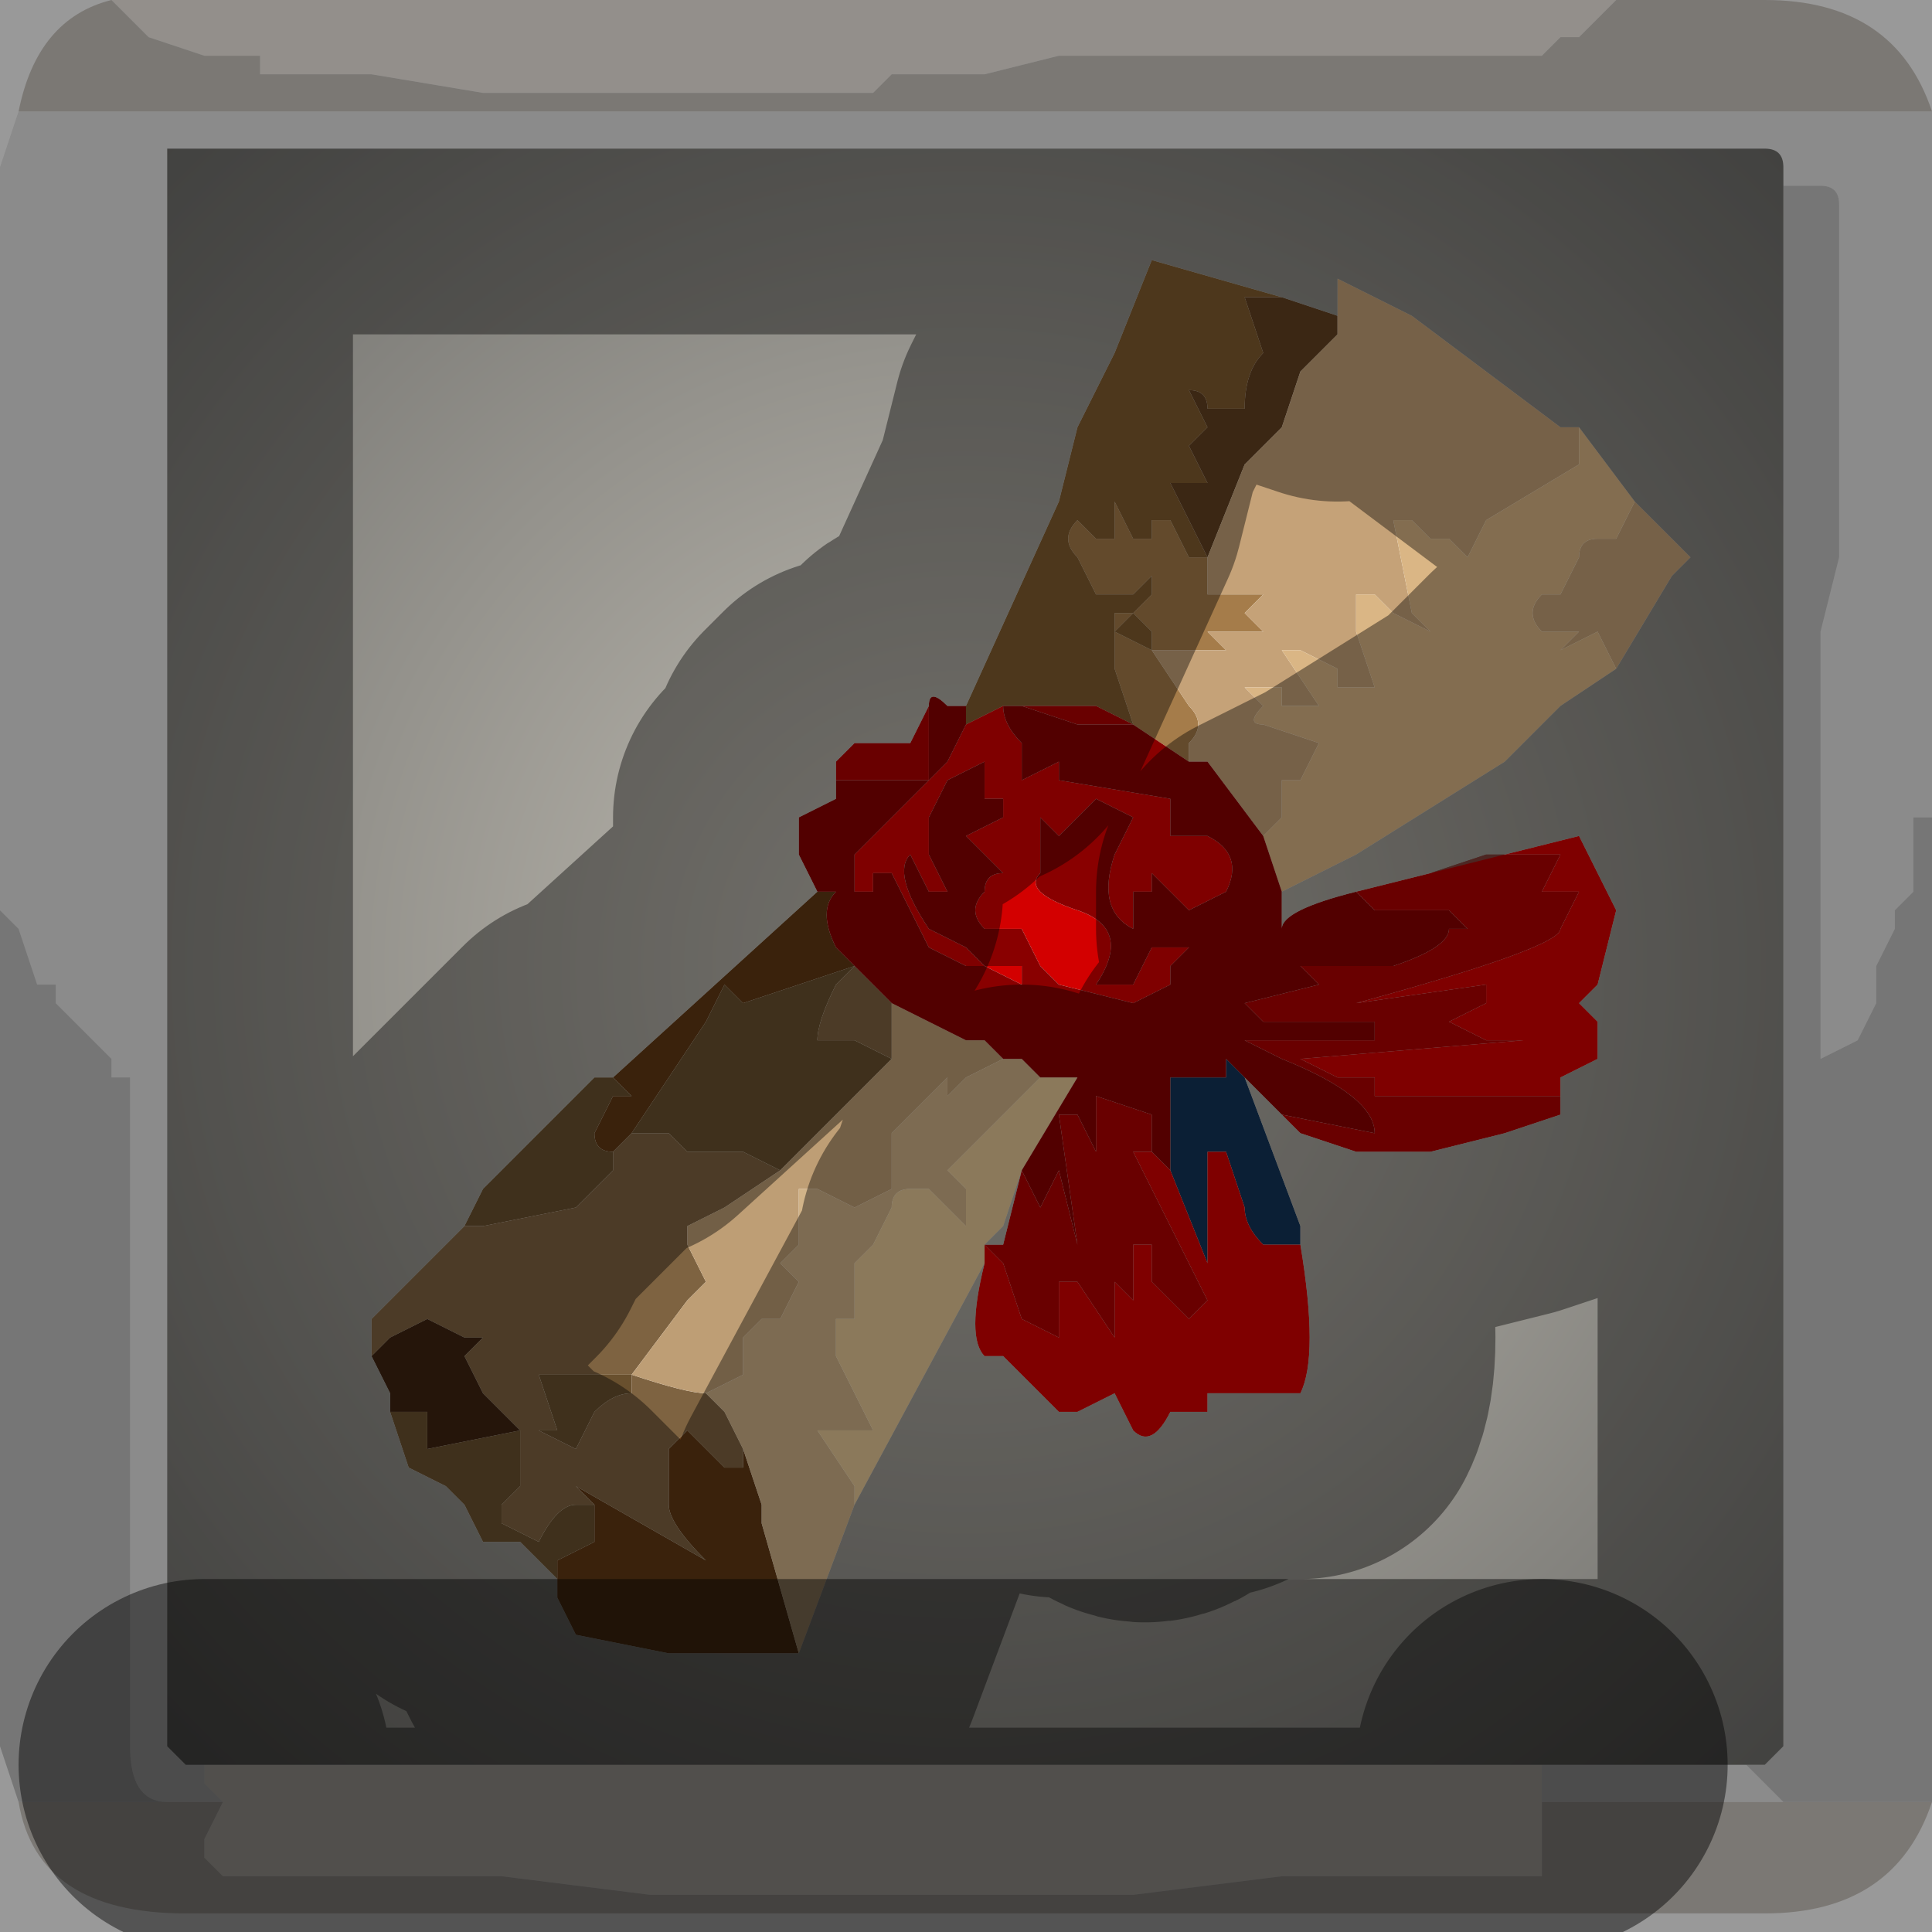 <?xml version="1.0" encoding="UTF-8" standalone="no"?>
<svg xmlns:xlink="http://www.w3.org/1999/xlink" height="5.2px" width="5.2px" xmlns="http://www.w3.org/2000/svg">
  <g transform="matrix(1.0, 0.0, 0.0, 1.0, -37.7, -14.45)">
    <path d="M42.05 14.45 L42.0 14.5 41.95 14.55 Q41.9 14.55 41.9 14.55 L41.85 14.6 41.7 14.6 41.3 14.6 41.25 14.6 41.0 14.6 40.6 14.6 40.55 14.6 40.35 14.65 40.1 14.65 40.05 14.7 39.95 14.7 39.55 14.7 39.4 14.7 39.0 14.7 38.7 14.65 38.6 14.65 38.4 14.65 38.4 14.6 38.3 14.6 38.25 14.6 38.1 14.55 38.0 14.45 38.2 14.45 42.05 14.45 M38.3 19.3 L38.25 19.25 38.25 19.2 41.85 19.2 41.85 19.3 41.85 19.35 41.85 19.5 41.7 19.5 41.5 19.5 41.4 19.5 41.25 19.5 41.15 19.5 40.75 19.55 40.4 19.55 40.05 19.55 39.65 19.55 39.45 19.55 39.05 19.5 38.7 19.5 38.3 19.5 38.25 19.45 38.25 19.4 38.3 19.3" fill="#f5efe8" fill-rule="evenodd" stroke="none"/>
    <path d="M38.0 14.45 L38.1 14.55 38.25 14.6 38.3 14.6 38.4 14.6 38.4 14.65 38.6 14.65 38.7 14.65 39.0 14.7 39.4 14.7 39.55 14.7 39.95 14.7 40.05 14.7 40.1 14.65 40.35 14.65 40.55 14.6 40.6 14.6 41.0 14.6 41.25 14.6 41.3 14.6 41.7 14.6 41.85 14.6 41.9 14.55 Q41.9 14.55 41.95 14.55 L42.0 14.5 42.05 14.45 42.45 14.45 Q42.8 14.45 42.9 14.75 L37.75 14.75 Q37.8 14.5 38.0 14.45 M38.15 19.3 L38.3 19.3 38.25 19.4 38.25 19.45 38.3 19.5 38.7 19.5 39.05 19.5 39.45 19.55 39.65 19.55 40.05 19.55 40.4 19.55 40.75 19.55 41.15 19.5 41.25 19.5 41.4 19.5 41.5 19.5 41.7 19.5 41.85 19.5 41.85 19.35 41.85 19.3 42.45 19.3 42.9 19.3 Q42.8 19.6 42.45 19.6 L38.2 19.6 Q37.8 19.6 37.75 19.3 L38.15 19.3" fill="#cdc8c2" fill-rule="evenodd" stroke="none"/>
    <path d="M37.75 14.75 L42.9 14.75 42.9 16.6 42.9 16.65 42.85 16.65 42.85 16.7 42.85 16.85 42.8 16.9 42.8 16.95 42.75 17.05 42.75 17.15 42.7 17.25 42.6 17.3 42.6 16.95 42.6 16.15 42.65 15.95 42.65 15.6 42.65 15.0 Q42.65 14.95 42.6 14.95 L42.55 14.95 42.5 14.95 42.5 14.9 Q42.5 14.85 42.45 14.85 L38.15 14.85 38.15 14.9 38.15 19.15 38.2 19.2 38.25 19.2 38.25 19.25 38.3 19.3 38.15 19.3 Q38.05 19.3 38.05 19.15 L38.05 17.35 38.0 17.35 38.0 17.3 37.9 17.2 37.85 17.15 37.85 17.1 37.8 17.1 37.75 16.95 37.7 16.9 37.7 14.9 37.75 14.75 M41.85 19.3 L41.85 19.2 42.4 19.2 42.5 19.3 42.45 19.3 41.85 19.3" fill="#d4d4d4" fill-opacity="0.569" fill-rule="evenodd" stroke="none"/>
    <path d="M40.75 16.4 L40.7 16.25 40.7 16.15 40.8 16.2 40.8 16.15 40.75 16.1 40.7 16.15 40.7 16.1 40.75 16.1 40.8 16.05 40.8 16.0 40.75 16.05 40.65 16.05 40.6 15.95 Q40.55 15.9 40.6 15.85 L40.65 15.9 40.7 15.9 40.7 15.8 40.75 15.9 40.8 15.9 40.8 15.85 40.85 15.85 40.9 15.95 40.95 15.95 40.95 16.05 41.1 16.05 41.05 16.1 41.1 16.15 40.95 16.15 41.0 16.2 40.9 16.2 40.8 16.2 40.9 16.35 Q40.95 16.4 40.9 16.45 L40.9 16.5 40.75 16.4" fill="#a57c4a" fill-rule="evenodd" stroke="none"/>
    <path d="M40.75 16.4 L40.65 16.35 40.45 16.35 40.4 16.35 40.3 16.4 40.3 16.35 40.55 15.8 40.6 15.6 40.7 15.4 40.8 15.15 41.15 15.25 41.1 15.25 Q41.05 15.25 41.05 15.25 L41.1 15.4 Q41.05 15.45 41.05 15.55 L40.95 15.55 Q40.95 15.5 40.9 15.5 L40.95 15.6 40.9 15.65 40.95 15.75 40.85 15.75 40.95 15.95 40.9 15.95 40.85 15.85 40.8 15.85 40.8 15.9 40.75 15.9 40.7 15.8 40.7 15.9 40.65 15.9 40.6 15.85 Q40.55 15.9 40.6 15.95 L40.65 16.05 40.75 16.05 40.8 16.0 40.8 16.05 40.75 16.1 40.7 16.1 40.7 16.15 40.75 16.1 40.8 16.15 40.8 16.2 40.7 16.15 40.7 16.25 40.75 16.4" fill="#805b2e" fill-rule="evenodd" stroke="none"/>
    <path d="M40.85 17.6 L40.85 17.35 40.9 17.35 41.0 17.35 41.0 17.3 41.05 17.35 41.2 17.75 41.2 17.8 41.1 17.8 Q41.05 17.75 41.05 17.7 L41.0 17.55 40.95 17.55 40.95 17.85 40.85 17.6" fill="#123458" fill-rule="evenodd" stroke="none"/>
    <path d="M42.5 14.95 L42.55 14.95 42.6 14.95 Q42.65 14.95 42.65 15.0 L42.65 15.6 42.65 15.95 42.6 16.15 42.6 16.95 42.6 17.3 42.7 17.25 42.75 17.15 42.75 17.05 42.8 16.95 42.8 16.9 42.85 16.85 42.85 16.7 42.85 16.65 42.9 16.65 42.9 16.6 42.9 19.3 42.45 19.3 42.5 19.3 42.4 19.2 42.45 19.2 42.5 19.15 42.5 14.95 M37.7 16.9 L37.75 16.95 37.8 17.1 37.85 17.1 37.85 17.15 37.9 17.2 38.0 17.3 38.0 17.35 38.05 17.35 38.05 19.15 Q38.05 19.3 38.15 19.3 L37.75 19.3 37.7 19.15 37.7 16.9" fill="#989898" fill-opacity="0.569" fill-rule="evenodd" stroke="none"/>
    <path d="M40.95 15.95 L40.85 15.75 40.95 15.75 40.9 15.65 40.95 15.6 40.9 15.5 Q40.95 15.5 40.95 15.55 L41.05 15.55 Q41.05 15.45 41.1 15.4 L41.05 15.25 Q41.05 15.25 41.1 15.25 L41.15 15.25 41.3 15.3 41.3 15.35 41.2 15.45 41.15 15.6 41.1 15.65 41.05 15.7 40.95 15.95" fill="#634121" fill-rule="evenodd" stroke="none"/>
    <path d="M41.1 16.7 L40.95 16.5 40.9 16.5 40.9 16.45 Q40.95 16.4 40.9 16.35 L40.8 16.2 40.9 16.2 41.0 16.2 40.95 16.15 41.1 16.15 41.05 16.1 41.1 16.05 40.95 16.05 40.95 15.95 41.05 15.7 41.1 15.65 41.15 15.6 41.2 15.45 41.3 15.35 41.3 15.3 41.3 15.2 Q41.4 15.25 41.5 15.3 L41.9 15.6 41.95 15.6 41.95 15.7 41.7 15.85 41.65 15.95 41.6 15.9 41.55 15.9 41.5 15.85 41.45 15.85 41.5 16.1 41.55 16.15 41.45 16.1 41.4 16.05 41.35 16.05 41.35 16.15 41.4 16.3 41.3 16.3 41.3 16.25 41.2 16.2 41.15 16.2 41.25 16.35 41.15 16.35 41.15 16.3 41.05 16.3 41.1 16.35 Q41.05 16.4 41.1 16.4 L41.25 16.45 41.2 16.55 41.15 16.55 41.15 16.65 41.1 16.7 M42.1 15.8 L42.25 15.95 42.2 16.0 42.05 16.25 42.0 16.15 41.9 16.2 41.95 16.15 41.85 16.15 Q41.8 16.1 41.85 16.05 L41.9 16.05 41.95 15.95 Q41.95 15.9 42.0 15.9 L42.05 15.9 42.1 15.8" fill="#c5a278" fill-rule="evenodd" stroke="none"/>
    <path d="M41.15 16.85 L41.1 16.7 41.15 16.65 41.15 16.55 41.2 16.55 41.25 16.45 41.1 16.4 Q41.05 16.4 41.1 16.35 L41.05 16.3 41.15 16.3 41.15 16.35 41.25 16.35 41.15 16.2 41.2 16.2 41.3 16.25 41.3 16.3 41.4 16.3 41.35 16.15 41.35 16.05 41.4 16.05 41.45 16.1 41.55 16.15 41.5 16.1 41.45 15.85 41.5 15.85 41.55 15.9 41.6 15.9 41.65 15.95 41.7 15.85 41.95 15.7 41.95 15.6 42.1 15.8 42.05 15.9 42.0 15.9 Q41.95 15.9 41.95 15.95 L41.9 16.05 41.85 16.05 Q41.8 16.1 41.85 16.15 L41.95 16.15 41.9 16.2 42.0 16.15 42.05 16.25 41.9 16.35 41.75 16.5 41.35 16.75 Q41.25 16.8 41.15 16.85" fill="#dab685" fill-rule="evenodd" stroke="none"/>
    <path d="M39.9 16.85 L39.95 16.85 Q39.9 16.9 39.95 17.0 L40.0 17.05 39.85 17.1 39.7 17.15 39.65 17.1 39.6 17.2 39.4 17.5 39.35 17.55 Q39.3 17.55 39.3 17.5 L39.35 17.4 39.4 17.4 39.35 17.35 39.9 16.85 M39.7 18.35 L39.75 18.5 39.75 18.55 39.85 18.9 39.8 18.9 39.5 18.9 39.25 18.85 39.2 18.75 Q39.2 18.65 39.2 18.65 L39.3 18.6 39.3 18.5 39.25 18.45 39.6 18.65 Q39.5 18.55 39.5 18.5 L39.5 18.35 39.55 18.3 39.65 18.4 39.7 18.4 39.7 18.35" fill="#603814" fill-rule="evenodd" stroke="none"/>
    <path d="M39.35 17.35 L39.4 17.4 39.35 17.4 39.3 17.5 Q39.3 17.55 39.35 17.55 L39.35 17.6 39.25 17.7 39.0 17.75 38.95 17.75 39.0 17.65 39.15 17.5 39.3 17.35 39.35 17.35 M39.4 17.5 L39.6 17.2 39.65 17.1 39.7 17.15 39.85 17.1 40.0 17.05 39.95 17.1 Q39.9 17.2 39.9 17.25 L39.95 17.25 40.0 17.25 40.1 17.3 40.05 17.35 39.8 17.6 39.7 17.55 39.6 17.55 39.55 17.55 39.5 17.5 39.4 17.5 M39.3 18.5 L39.3 18.6 39.2 18.65 Q39.2 18.65 39.2 18.75 L39.2 18.7 39.1 18.6 39.0 18.6 38.95 18.5 38.9 18.45 38.8 18.4 38.75 18.25 38.8 18.25 38.85 18.25 38.85 18.35 39.1 18.3 39.1 18.45 39.05 18.5 39.05 18.55 39.15 18.6 Q39.2 18.5 39.25 18.5 L39.3 18.5 M39.4 18.15 L39.4 18.2 Q39.35 18.2 39.3 18.25 L39.25 18.35 39.15 18.3 39.2 18.3 39.15 18.15 39.4 18.15" fill="#69502e" fill-rule="evenodd" stroke="none"/>
    <path d="M39.35 17.55 L39.4 17.5 39.5 17.5 39.55 17.55 39.6 17.55 39.7 17.55 39.8 17.6 39.65 17.7 39.55 17.75 39.55 17.8 39.6 17.9 39.55 17.95 39.4 18.15 39.15 18.15 39.2 18.3 39.15 18.3 39.25 18.35 39.3 18.25 Q39.35 18.2 39.4 18.2 L39.4 18.15 Q39.55 18.2 39.6 18.2 L39.65 18.25 39.7 18.35 39.7 18.4 39.65 18.4 39.55 18.3 39.5 18.35 39.5 18.5 Q39.5 18.55 39.6 18.65 L39.25 18.45 39.3 18.5 39.25 18.5 Q39.2 18.5 39.15 18.6 L39.05 18.55 39.05 18.5 39.1 18.45 39.1 18.3 39.0 18.2 38.95 18.1 39.0 18.05 38.95 18.05 38.85 18.0 38.75 18.05 38.7 18.1 Q38.7 18.05 38.7 18.0 L38.95 17.75 39.0 17.75 39.25 17.7 39.35 17.6 39.35 17.55 M40.0 17.05 L40.1 17.15 40.1 17.3 40.0 17.25 39.95 17.25 39.9 17.25 Q39.9 17.2 39.95 17.1 L40.0 17.05" fill="#7e6341" fill-rule="evenodd" stroke="none"/>
    <path d="M40.1 17.15 L40.3 17.25 40.35 17.25 40.4 17.3 40.3 17.35 40.25 17.4 40.25 17.35 40.15 17.45 40.1 17.5 40.1 17.65 40.0 17.7 39.9 17.65 39.85 17.65 39.85 17.8 39.8 17.85 39.85 17.9 39.8 18.0 39.75 18.0 39.7 18.05 39.7 18.15 39.6 18.2 Q39.55 18.2 39.4 18.15 L39.55 17.95 39.6 17.9 39.55 17.8 39.55 17.75 39.65 17.7 39.8 17.6 40.05 17.35 40.1 17.3 40.1 17.15" fill="#be9e75" fill-rule="evenodd" stroke="none"/>
    <path d="M40.4 17.3 L40.45 17.3 40.5 17.35 40.35 17.5 40.25 17.6 40.3 17.65 40.3 17.75 40.2 17.65 40.15 17.65 Q40.1 17.65 40.1 17.7 L40.05 17.8 40.0 17.85 40.0 18.0 39.95 18.0 39.95 18.1 40.05 18.3 39.9 18.3 40.0 18.45 40.0 18.5 39.85 18.9 39.75 18.55 39.75 18.5 39.7 18.35 39.65 18.25 39.6 18.2 39.7 18.15 39.7 18.05 39.75 18.0 39.8 18.0 39.85 17.9 39.8 17.85 39.85 17.8 39.85 17.65 39.9 17.65 40.0 17.7 40.1 17.65 40.1 17.5 40.15 17.45 40.25 17.35 40.25 17.4 40.3 17.35 40.4 17.3" fill="#d1b388" fill-rule="evenodd" stroke="none"/>
    <path d="M40.5 17.35 L40.6 17.35 40.45 17.6 40.4 17.75 40.35 17.8 40.35 17.85 40.0 18.5 40.0 18.45 39.9 18.3 40.05 18.3 39.95 18.1 39.95 18.0 40.0 18.0 40.0 17.85 40.05 17.8 40.1 17.7 Q40.1 17.65 40.15 17.65 L40.2 17.65 40.3 17.75 40.3 17.65 40.25 17.6 40.35 17.5 40.5 17.35" fill="#e7c997" fill-rule="evenodd" stroke="none"/>
    <path d="M38.7 18.1 L38.75 18.05 38.85 18.0 38.95 18.05 39.0 18.05 38.95 18.1 39.0 18.2 39.1 18.3 38.85 18.35 38.85 18.25 38.8 18.25 38.75 18.25 38.75 18.2 38.7 18.1" fill="#3e2311" fill-rule="evenodd" stroke="none"/>
    <path d="M40.3 16.4 L40.4 16.35 Q40.4 16.4 40.45 16.45 L40.45 16.55 40.55 16.5 40.55 16.55 40.85 16.6 40.85 16.7 40.95 16.7 Q41.05 16.75 41.0 16.85 L40.9 16.9 40.85 16.85 40.8 16.8 40.8 16.85 40.75 16.85 40.75 16.95 Q40.65 16.9 40.7 16.75 L40.75 16.65 40.65 16.6 40.55 16.7 40.5 16.65 40.5 16.6 40.5 16.8 Q40.45 16.85 40.6 16.9 40.75 16.95 40.65 17.1 L40.75 17.1 40.8 17.0 40.85 17.0 40.9 17.0 40.85 17.05 40.85 17.1 40.75 17.15 40.55 17.1 40.5 17.05 40.45 16.95 40.4 16.95 40.35 16.95 Q40.3 16.9 40.35 16.85 40.35 16.8 40.4 16.8 L40.35 16.75 40.3 16.7 40.4 16.65 40.4 16.6 40.35 16.6 40.35 16.5 40.25 16.55 40.2 16.65 Q40.2 16.7 40.2 16.75 L40.25 16.85 40.2 16.85 40.15 16.75 Q40.1 16.8 40.2 16.95 L40.3 17.0 40.35 17.05 40.4 17.05 40.45 17.05 40.45 17.1 40.35 17.05 40.3 17.05 40.2 17.0 40.15 16.9 40.1 16.8 40.05 16.8 40.05 16.85 40.0 16.85 40.0 16.75 40.05 16.7 40.1 16.65 40.25 16.5 40.3 16.4 M40.8 17.55 L40.85 17.6 40.95 17.85 40.95 17.55 41.0 17.55 41.05 17.7 Q41.05 17.75 41.1 17.8 L41.2 17.8 Q41.25 18.1 41.2 18.2 L41.1 18.2 40.95 18.2 40.95 18.25 40.9 18.25 40.85 18.25 Q40.8 18.35 40.75 18.3 L40.7 18.2 40.6 18.25 40.55 18.25 40.45 18.15 40.4 18.1 40.35 18.1 Q40.3 18.05 40.35 17.85 L40.35 17.8 40.4 17.85 40.45 18.0 40.55 18.05 40.55 17.9 40.6 17.9 40.7 18.05 40.7 17.9 40.75 17.95 40.75 17.8 40.8 17.8 40.8 17.9 40.9 18.0 40.95 17.95 40.85 17.75 40.75 17.55 40.8 17.55 M41.9 17.4 L41.7 17.4 41.4 17.4 41.4 17.35 41.5 17.35 41.3 17.35 41.2 17.3 41.8 17.25 41.7 17.25 41.6 17.2 41.7 17.15 41.7 17.1 41.35 17.15 Q41.9 17.0 41.9 16.95 L41.95 16.85 Q41.9 16.85 41.85 16.85 L41.9 16.75 41.85 16.75 41.7 16.75 41.55 16.8 41.95 16.7 42.05 16.9 42.0 17.1 41.95 17.15 42.0 17.2 42.0 17.3 41.9 17.35 41.9 17.4" fill="#d30000" fill-rule="evenodd" stroke="none"/>
    <path d="M40.45 16.35 L40.65 16.35 40.75 16.4 40.6 16.4 40.45 16.35 M39.95 16.55 L39.95 16.5 40.0 16.45 40.15 16.45 40.2 16.35 40.2 16.55 40.15 16.55 40.1 16.55 40.05 16.55 40.0 16.55 39.95 16.55 M40.45 17.6 L40.5 17.7 40.55 17.6 40.6 17.8 40.55 17.45 40.6 17.45 40.65 17.55 40.65 17.4 40.8 17.45 40.8 17.55 40.75 17.55 40.85 17.75 40.95 17.95 40.9 18.0 40.8 17.9 40.8 17.8 40.75 17.8 40.75 17.95 40.7 17.9 40.7 18.05 40.6 17.9 40.55 17.9 40.55 18.05 40.45 18.0 40.4 17.85 40.35 17.8 40.4 17.8 40.45 17.6 M41.15 17.45 L41.4 17.5 Q41.4 17.4 41.15 17.3 L41.05 17.25 41.15 17.25 41.25 17.25 41.4 17.25 41.4 17.2 41.35 17.2 41.1 17.2 41.05 17.15 41.25 17.1 41.2 17.05 41.45 17.05 Q41.6 17.0 41.6 16.95 L41.65 16.95 41.6 16.9 41.4 16.9 41.35 16.85 41.55 16.8 41.7 16.75 41.85 16.75 41.9 16.75 41.85 16.85 Q41.9 16.85 41.95 16.85 L41.9 16.95 Q41.9 17.0 41.35 17.15 L41.7 17.1 41.7 17.15 41.6 17.2 41.7 17.25 41.8 17.25 41.2 17.3 41.3 17.35 41.5 17.35 41.4 17.35 41.4 17.4 41.7 17.4 41.9 17.4 41.9 17.45 41.75 17.5 41.55 17.55 41.35 17.55 41.2 17.5 41.15 17.45" fill="#af0000" fill-rule="evenodd" stroke="none"/>
    <path d="M40.3 16.35 L40.3 16.4 40.25 16.5 40.1 16.65 40.05 16.7 40.0 16.75 40.0 16.85 40.05 16.85 40.05 16.8 40.1 16.8 40.15 16.9 40.2 17.0 40.3 17.05 40.35 17.05 40.45 17.1 40.45 17.05 40.4 17.05 40.35 17.05 40.3 17.0 40.2 16.95 Q40.1 16.8 40.15 16.75 L40.2 16.85 40.25 16.85 40.2 16.75 Q40.2 16.7 40.2 16.65 L40.25 16.55 40.35 16.5 40.35 16.6 40.4 16.6 40.4 16.65 40.3 16.7 40.35 16.75 40.4 16.8 Q40.35 16.8 40.35 16.85 40.3 16.9 40.35 16.95 L40.4 16.95 40.45 16.95 40.5 17.05 40.55 17.1 40.75 17.15 40.85 17.1 40.85 17.05 40.9 17.0 40.85 17.0 40.8 17.0 40.75 17.1 40.65 17.1 Q40.75 16.95 40.6 16.9 40.45 16.85 40.5 16.8 L40.5 16.6 40.5 16.65 40.55 16.7 40.65 16.6 40.75 16.65 40.7 16.75 Q40.65 16.9 40.75 16.95 L40.75 16.85 40.8 16.85 40.8 16.8 40.85 16.85 40.9 16.9 41.0 16.85 Q41.05 16.75 40.95 16.7 L40.85 16.7 40.85 16.6 40.55 16.55 40.55 16.5 40.45 16.55 40.45 16.45 Q40.4 16.4 40.4 16.35 L40.45 16.35 40.6 16.4 40.75 16.4 40.9 16.5 40.95 16.5 41.1 16.7 41.15 16.85 41.15 16.95 Q41.15 16.9 41.35 16.85 L41.4 16.9 41.6 16.9 41.65 16.95 41.6 16.95 Q41.6 17.0 41.45 17.05 L41.2 17.05 41.25 17.1 41.05 17.15 41.1 17.2 41.35 17.2 41.4 17.2 41.4 17.25 41.25 17.25 41.15 17.25 41.05 17.25 41.15 17.3 Q41.4 17.4 41.4 17.5 L41.15 17.45 41.1 17.4 41.05 17.35 41.0 17.3 41.0 17.35 40.9 17.35 40.85 17.35 40.85 17.6 40.8 17.55 40.8 17.45 40.65 17.4 40.65 17.55 40.6 17.45 40.55 17.45 40.6 17.8 40.55 17.6 40.5 17.7 40.45 17.6 40.6 17.35 40.5 17.35 40.45 17.3 40.4 17.3 40.35 17.25 40.3 17.25 40.1 17.15 40.0 17.05 39.95 17.0 Q39.9 16.9 39.95 16.85 L39.9 16.85 39.85 16.75 39.85 16.65 39.95 16.6 39.95 16.55 40.0 16.55 40.05 16.55 40.1 16.55 40.15 16.55 40.2 16.55 40.2 16.35 Q40.2 16.3 40.25 16.35 L40.3 16.35" fill="#890000" fill-rule="evenodd" stroke="none"/>
    <path d="M41.15 15.25 L40.8 15.15 40.7 15.4 40.6 15.6 40.55 15.8 40.3 16.35 40.25 16.35 Q40.2 16.3 40.2 16.35 L40.15 16.45 40.0 16.45 39.95 16.5 39.95 16.55 39.95 16.6 39.85 16.65 39.85 16.75 39.9 16.85 39.35 17.35 39.3 17.35 39.15 17.5 39.0 17.65 38.95 17.75 38.7 18.0 Q38.7 18.05 38.7 18.1 L38.75 18.2 38.75 18.25 38.8 18.4 38.9 18.45 38.95 18.5 39.0 18.6 39.1 18.6 39.2 18.7 39.2 18.75 39.25 18.85 39.5 18.9 39.8 18.9 39.85 18.9 40.0 18.5 40.35 17.85 40.35 17.8 40.4 17.75 40.45 17.6 40.4 17.8 40.35 17.8 40.35 17.85 Q40.3 18.05 40.35 18.1 L40.4 18.1 40.45 18.15 40.55 18.25 40.6 18.25 40.7 18.2 40.75 18.3 Q40.8 18.35 40.85 18.25 L40.9 18.25 40.95 18.25 40.95 18.2 41.1 18.2 41.2 18.2 Q41.25 18.1 41.2 17.8 L41.2 17.75 41.05 17.35 41.1 17.4 41.15 17.45 41.2 17.5 41.35 17.55 41.55 17.55 41.75 17.5 41.9 17.45 41.9 17.4 41.9 17.35 42.0 17.3 42.0 17.2 41.95 17.15 42.0 17.1 42.05 16.9 41.95 16.7 41.55 16.8 41.35 16.85 Q41.15 16.9 41.15 16.95 L41.15 16.85 Q41.25 16.8 41.35 16.75 L41.75 16.5 41.9 16.35 42.05 16.25 42.2 16.0 42.25 15.95 42.1 15.8 41.95 15.6 41.9 15.6 41.5 15.3 Q41.4 15.25 41.3 15.2 L41.3 15.3 41.15 15.25 M38.15 14.9 L38.15 14.85 42.45 14.85 Q42.5 14.85 42.5 14.9 L42.5 14.95 42.5 19.15 42.45 19.2 42.4 19.2 41.85 19.2 38.25 19.2 38.2 19.2 38.15 19.15 38.15 14.9" fill="url(#gradient0)" fill-rule="evenodd" stroke="none"/>
    <path d="M42.05 14.45 L38.2 14.45 38.0 14.45 Q37.8 14.5 37.75 14.75 L37.7 14.9 37.7 16.9 37.7 19.15 37.75 19.3 Q37.8 19.6 38.2 19.6 L42.45 19.6 Q42.8 19.6 42.9 19.3 L42.9 16.6 42.9 14.75 Q42.8 14.45 42.45 14.45 L42.05 14.45 M41.15 15.25 L40.8 15.15 40.7 15.4 40.6 15.6 40.55 15.8 40.3 16.35 40.25 16.35 Q40.2 16.3 40.2 16.35 L40.15 16.45 40.0 16.45 39.95 16.5 39.95 16.55 39.95 16.6 39.85 16.65 39.85 16.75 39.9 16.85 39.35 17.35 39.3 17.35 39.15 17.5 39.0 17.65 38.95 17.75 38.7 18.0 Q38.7 18.05 38.7 18.1 L38.75 18.2 38.75 18.25 38.8 18.4 38.9 18.45 38.95 18.5 39.0 18.6 39.1 18.6 39.2 18.7 39.2 18.75 39.25 18.85 39.5 18.9 39.8 18.9 39.85 18.9 40.0 18.5 40.35 17.85 40.35 17.8 40.4 17.8 40.45 17.6 40.4 17.75 40.35 17.8 40.35 17.85 Q40.3 18.05 40.35 18.1 L40.4 18.1 40.45 18.15 40.55 18.25 40.6 18.25 40.7 18.2 40.75 18.3 Q40.8 18.35 40.85 18.25 L40.9 18.25 40.95 18.25 40.95 18.2 41.1 18.2 41.2 18.2 Q41.25 18.1 41.2 17.8 L41.2 17.75 41.05 17.35 41.1 17.4 41.15 17.45 41.2 17.5 41.35 17.55 41.55 17.55 41.75 17.5 41.9 17.45 41.9 17.4 41.9 17.35 42.0 17.3 42.0 17.2 41.95 17.15 42.0 17.1 42.05 16.9 41.95 16.7 41.55 16.8 41.35 16.85 Q41.15 16.9 41.15 16.95 L41.15 16.85 Q41.25 16.8 41.35 16.75 L41.75 16.5 41.9 16.35 42.05 16.25 42.2 16.0 42.25 15.95 42.1 15.8 41.95 15.6 41.9 15.6 41.5 15.3 Q41.4 15.25 41.3 15.2 L41.3 15.3 41.15 15.25 M38.15 14.85 L42.45 14.85 Q42.5 14.85 42.5 14.9 L42.5 14.95 42.5 19.15 42.45 19.2 42.4 19.2 41.85 19.2 M38.25 19.2 L38.2 19.2 38.15 19.15 38.15 14.9" fill="none" stroke="#000000" stroke-linecap="round" stroke-linejoin="round" stroke-opacity="0.4" stroke-width="1.0"/>
    <path d="M41.85 19.2 L38.25 19.2" fill="none" stroke="#000000" stroke-linecap="round" stroke-linejoin="round" stroke-opacity="0.451" stroke-width="1.0"/>
  </g>
  <defs>
    <radialGradient cx="0" cy="0" gradientTransform="matrix(0.004, 0.0, 0.0, 0.004, 40.3, 17.05)" gradientUnits="userSpaceOnUse" id="gradient0" r="819.2" spreadMethod="pad">
      <stop offset="0.0" stop-color="#a19b8c" stop-opacity="0.647"/>
      <stop offset="1.0" stop-color="#171713" stop-opacity="0.647"/>
    </radialGradient>
  </defs>
</svg>
